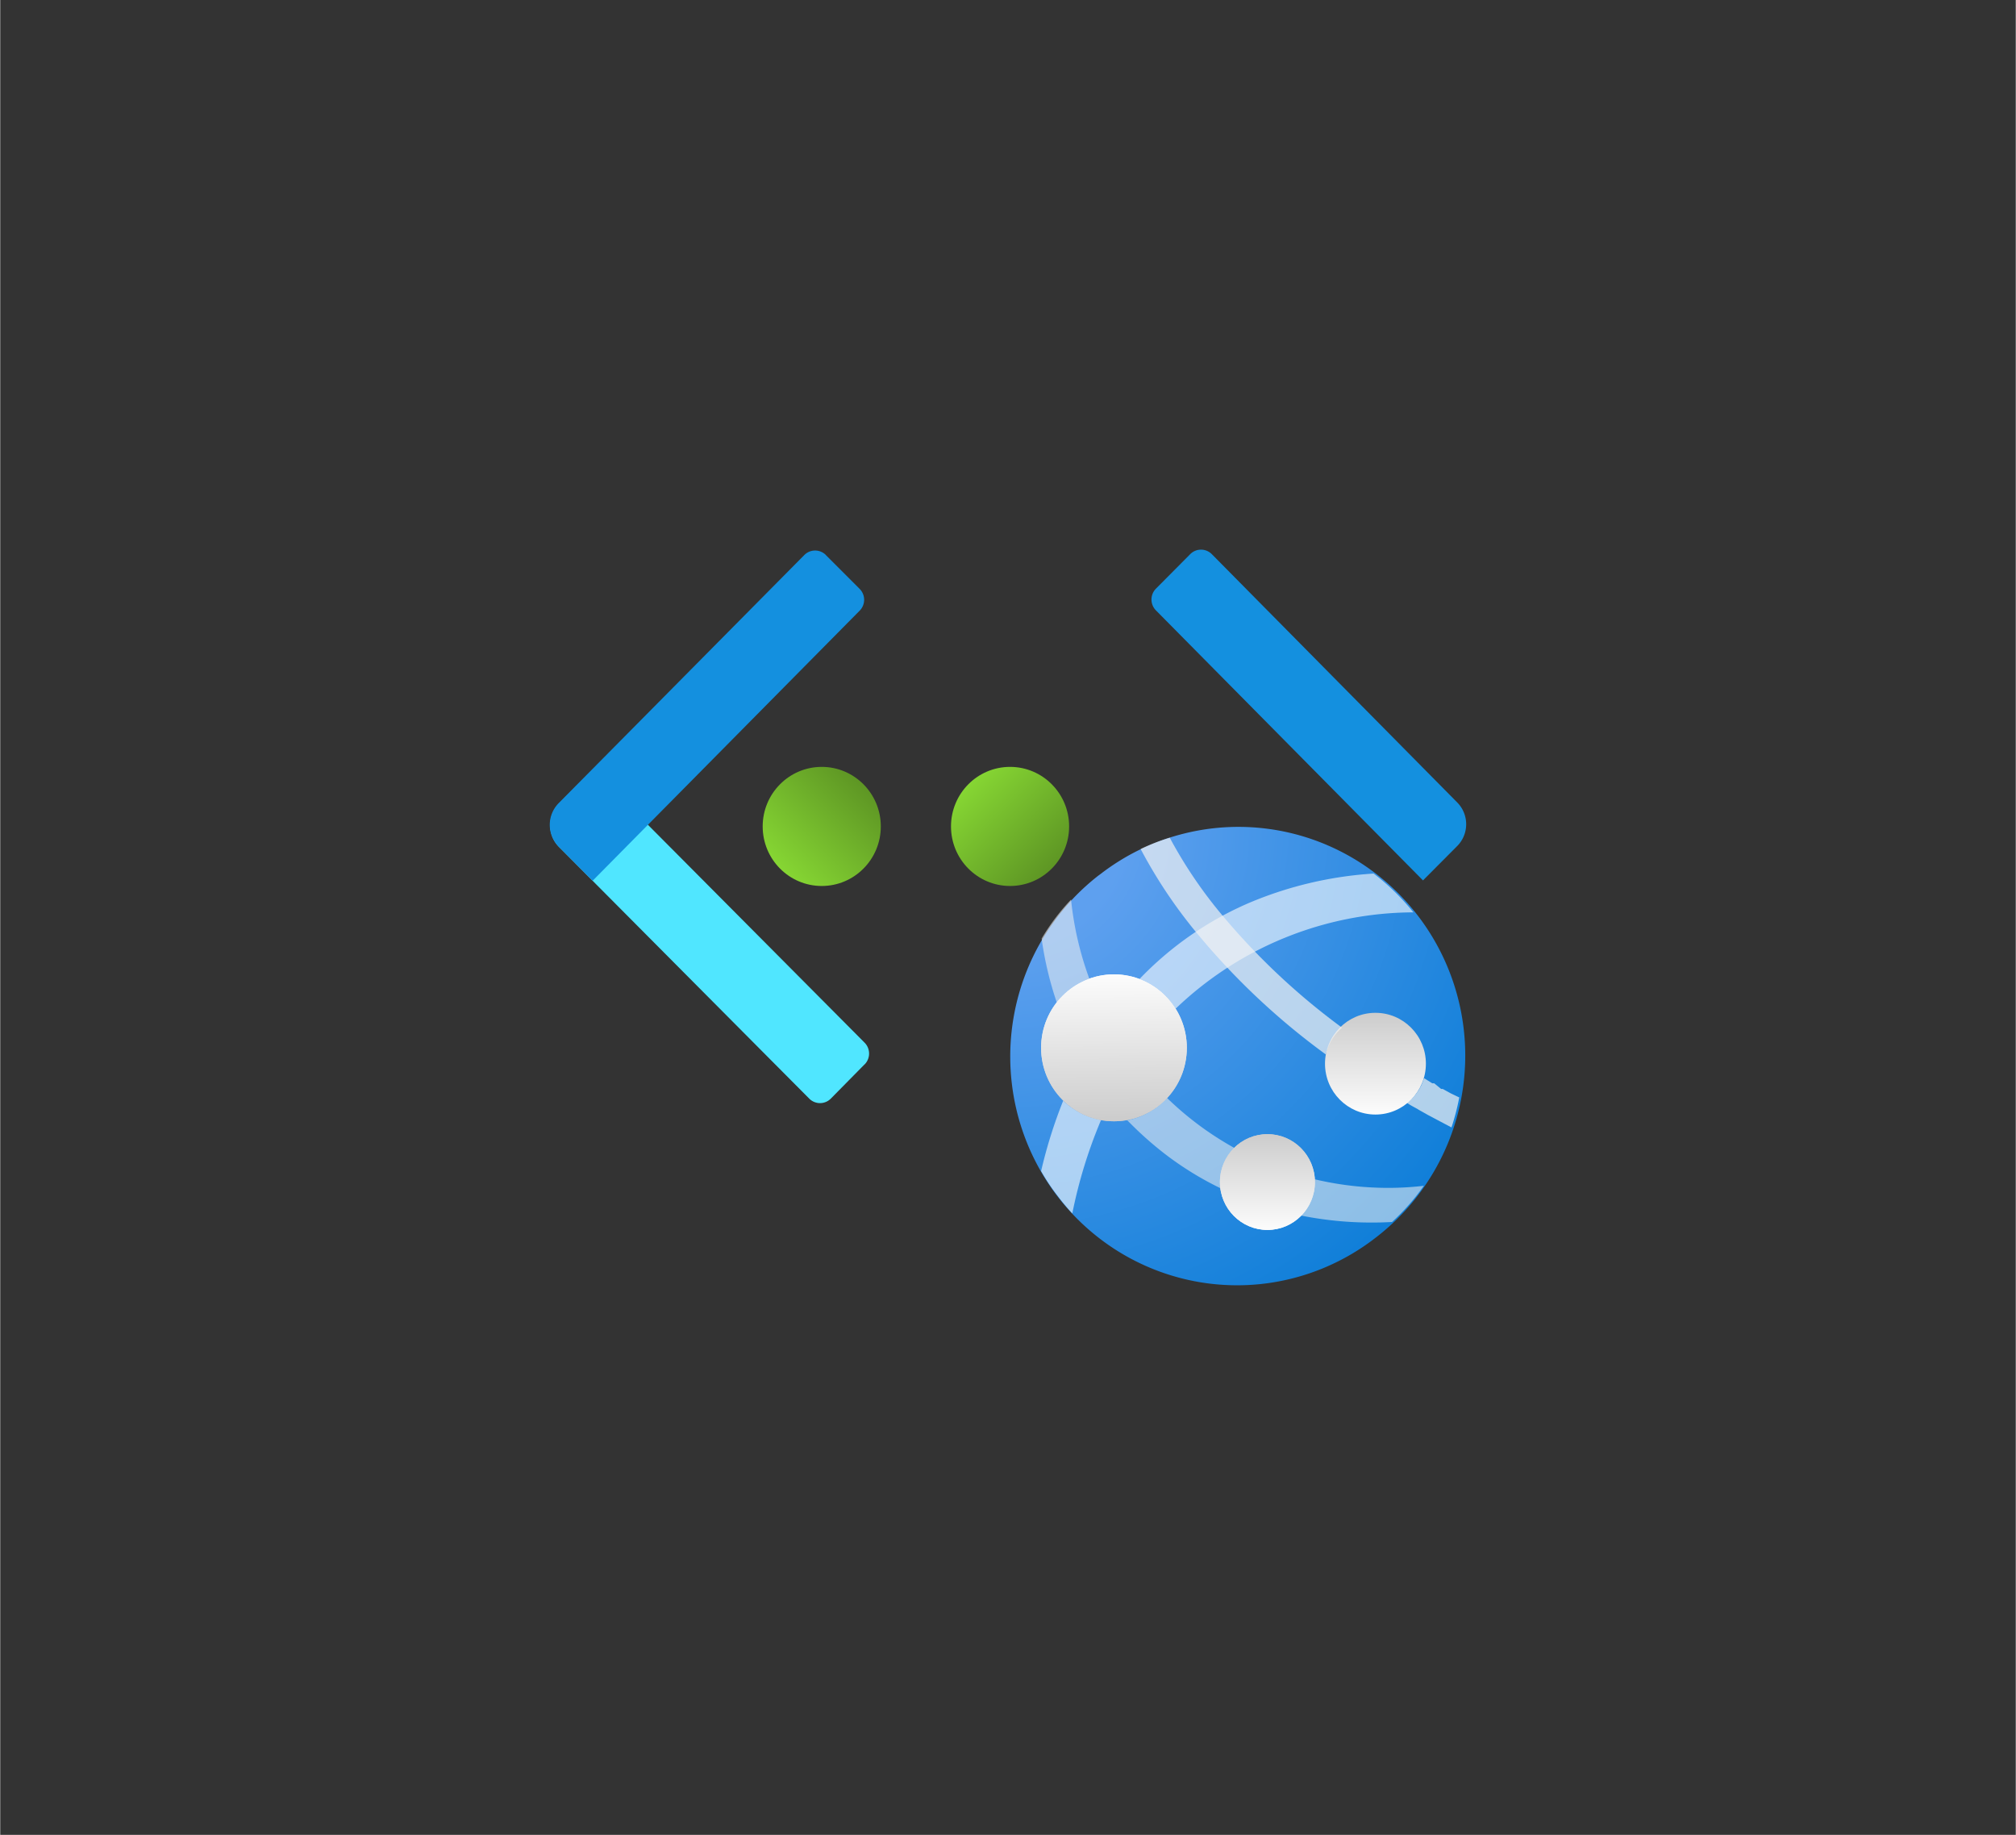 <?xml version="1.0" encoding="UTF-8" standalone="no"?>
<!DOCTYPE svg PUBLIC "-//W3C//DTD SVG 1.1//EN" "http://www.w3.org/Graphics/SVG/1.1/DTD/svg11.dtd">
<!-- Generated by Microsoft Visio, SVG Export App Service Networking.svg Page-1 -->
<svg xmlns="http://www.w3.org/2000/svg" xmlns:xlink="http://www.w3.org/1999/xlink" xmlns:ev="http://www.w3.org/2001/xml-events"
		width="1.732in" height="1.576in" viewBox="0 0 124.693 113.487" xml:space="preserve" color-interpolation-filters="sRGB"
		class="st11">
	<rect x="0" y="0" width="124.693" height="113.487" fill="#333333" stroke="none"/>
	<style type="text/css">
	<![CDATA[
		.st1 {fill:url(#grad0-6);stroke:none;stroke-linecap:butt;stroke-width:34}
		.st2 {fill:url(#grad0-10);stroke:none;stroke-linecap:butt;stroke-width:34}
		.st3 {fill:#50e6ff;stroke:none;stroke-linecap:butt;stroke-width:34}
		.st4 {fill:#1490df;stroke:none;stroke-linecap:butt;stroke-width:34}
		.st5 {fill:url(#grad7-18);stroke:none;stroke-linecap:butt;stroke-width:34}
		.st6 {fill:#ffffff;fill-opacity:0.6;stroke:none;stroke-linecap:butt;stroke-width:34}
		.st7 {fill:url(#grad0-24);stroke:none;stroke-linecap:butt;stroke-width:34}
		.st8 {fill:#f2f2f2;fill-opacity:0.55;stroke:none;stroke-linecap:butt;stroke-width:34}
		.st9 {fill:url(#grad0-30);stroke:none;stroke-linecap:butt;stroke-width:34}
		.st10 {fill:#f2f2f2;fill-opacity:0.7;stroke:none;stroke-linecap:butt;stroke-width:34}
		.st11 {fill:none;fill-rule:evenodd;font-size:12px;overflow:visible;stroke-linecap:square;stroke-miterlimit:3}
	]]>
	</style>

	<defs id="Patterns_And_Gradients">
		<linearGradient id="grad0-6" x1="0" y1="0" x2="1" y2="0" gradientTransform="rotate(45.175 0.5 0.5)">
			<stop offset="0" stop-color="#86d633" stop-opacity="1"/>
			<stop offset="1" stop-color="#5e9624" stop-opacity="1"/>
		</linearGradient>
		<linearGradient id="grad0-10" x1="0" y1="0" x2="1" y2="0" gradientTransform="rotate(-45.175 0.5 0.5)">
			<stop offset="0" stop-color="#86d633" stop-opacity="1"/>
			<stop offset="1" stop-color="#5e9624" stop-opacity="1"/>
		</linearGradient>
		<radialGradient id="grad7-18" cx="0" cy="0" r="1.4">
			<stop offset="0.18" stop-color="#5ea0ef" stop-opacity="1"/>
			<stop offset="1" stop-color="#0078d4" stop-opacity="1"/>
		</radialGradient>
		<linearGradient id="grad0-24" x1="0" y1="0" x2="1" y2="0" gradientTransform="rotate(-90.443 0.5 0.5)">
			<stop offset="0" stop-color="#cccccc" stop-opacity="1"/>
			<stop offset="1" stop-color="#fcfcfc" stop-opacity="1"/>
		</linearGradient>
		<linearGradient id="grad0-30" x1="0" y1="0" x2="1" y2="0" gradientTransform="rotate(90 0.5 0.5)">
			<stop offset="0" stop-color="#cccccc" stop-opacity="1"/>
			<stop offset="1" stop-color="#fcfcfc" stop-opacity="1"/>
		</linearGradient>
	</defs>
	<g>
		<title>Page-1</title>
		<g id="group14259-1" transform="translate(34,-36.967)">
			<title>App Service Networking.14259</title>
			<g id="group14260-2">
				<title>Sheet.14260</title>
				<g id="shape14261-3" transform="translate(24.82,-21.722)">
					<title>Sheet.14261</title>
					<ellipse cx="3.654" cy="109.804" rx="3.654" ry="3.683" class="st1"/>
				</g>
				<g id="shape14262-7" transform="translate(13.17,-21.722)">
					<title>Sheet.14262</title>
					<ellipse cx="3.654" cy="109.804" rx="3.654" ry="3.683" class="st2"/>
				</g>
				<g id="shape14263-11" transform="translate(0.025,-8.293)">
					<title>Sheet.14263</title>
					<path d="M19.45 111.09 L17.36 113.21 a0.945 0.952 0 0 1 -1.335 1.42109E-14 L0.55 97.65 A1.89 1.905
								 0 0 1 0.55 94.96 L2.64 92.85 L19.45 109.75 a0.945 0.952 0 0 1 -7.10543E-15 1.346 L19.45 111.09
								 Z" class="st3"/>
				</g>
				<g id="shape14264-13" transform="translate(0,-22.049)">
					<title>Sheet.14264</title>
					<path d="M17.07 93.34 L19.17 95.44 a0.945 0.952 0 0 1 2.84217E-14 1.346 L2.65 113.49 L0.55 111.38 A1.89
								 1.905 0 0 1 0.55 108.69 L15.75 93.34 a0.945 0.952 0 0 1 1.323 -0.003 ZM56.12 111.36
								 L54.02 113.47 L37.5 96.77 a0.945 0.952 0 0 1 -7.10543E-15 -1.346 L39.62 93.29 a0.945 0.952
								 0 0 1 1.335 -7.10543E-14 L56.14 108.65 A1.89 1.905 0 0 1 56.14 111.34 L56.12 111.36 Z"
							class="st4"/>
				</g>
				<g id="shape14265-15" transform="translate(31.438,1.42109E-14)">
					<title>Sheet.14265</title>
					<path d="M19.69 113.49 A14.035 14.147 0 1 1 2.49 91.13 L2.64 91.02 A14.031 14.144 0 0 1 19.69 113.49 Z"
							class="st5"/>
				</g>
				<g id="shape14266-19" transform="translate(30.395,-1.473)">
					<title>Sheet.14266</title>
					<path d="M6.09 98.99 A20.724 20.89 0 0 1 12.83 94.3 A23.685 23.875 0 0 1 20.57 92.47 A14.063 14.176 0 0
								 1 23.03 94.87 A21.443 21.614 -180 0 0 8.32 100.83 A4.554 4.591 -180 0 0 6.09 98.99 ZM1.37
								 106.51 A29.345 29.58 -180 0 0 0 110.87 A12.318 12.417 -180 0 0 1.02 112.4 A13.502 13.611 -180
								 0 0 1.93 113.49 A29.455 29.691 0 0 1 3.71 107.71 A4.548 4.584 0 0 1 1.37 106.52 L1.37 106.51
								 Z" class="st6"/>
				</g>
				<g id="shape14267-21" transform="translate(30.395,-7.169)">
					<title>Sheet.14267</title>
					<ellipse cx="4.507" cy="108.944" rx="4.507" ry="4.543" class="st7"/>
				</g>
				<g id="shape14268-25" transform="translate(30.427,-0.943)">
					<title>Sheet.14268</title>
					<path d="M0.94 99.92 A20.788 20.954 0 0 1 0 95.96 A13.43 13.537 0 0 1 1.82 93.55 A19.792 19.951 -180 0 0
								 2.95 98.44 A4.438 4.473 -180 0 0 0.94 99.92 ZM11.05 111.03 A2.942 2.965 0 0 1 11.94 108.92
								 A19.565 19.722 0 0 1 7.76 105.82 A4.501 4.537 0 0 1 5.3 107.2 A21.758 21.932 -180 0 0 7.69
								 109.33 A19.89 20.049 -180 0 0 11.08 111.41 A3.065 3.089 0 0 1 11.05 111.02 L11.05 111.03
								 ZM23.64 111.26 A13.509 13.617 0 0 1 21.68 113.49 A22.491 22.672 0 0 1 16.03 113.09 A2.888 2.911
								 -180 0 0 16.88 111.03 a0.592 0.597 -180 0 0 3.55271E-15 -0.184 A19.843 20.001 -180 0 0
								 21.43 111.38 A19.184 19.338 -180 0 0 23.66 111.25 L23.64 111.26 Z" class="st8"/>
				</g>
				<g id="shape14269-27" transform="translate(41.457,-0.448)">
					<title>Sheet.14269</title>
					<ellipse cx="2.939" cy="110.525" rx="2.939" ry="2.962" class="st9"/>
				</g>
				<g id="shape14270-31" transform="translate(47.958,-7.585)">
					<title>Sheet.14270</title>
					<ellipse cx="3.121" cy="110.341" rx="3.121" ry="3.146" class="st9"/>
				</g>
				<g id="shape14271-34" transform="translate(36.553,-6.791)">
					<title>Sheet.14271</title>
					<path d="M3.55 101.56 A30.05 30.291 0 0 1 -0 96.27 A12.362 12.461 0 0 1 1.8 95.57 A27.953 28.177 -180
								 0 0 5.1 100.43 A42.186 42.524 -180 0 0 12.46 107.32 A3.014 3.038 -180 0 0 11.46 108.98 A43.619
								 43.968 0 0 1 3.55 101.56 ZM19.76 111.66 L19.18 111.38 L18.69 111.11 L18.59 111.11 L18.16 110.76
								 L18.04 110.76 L17.53 110.44 A2.904 2.927 0 0 1 16.48 111.97 C16.67 112.11 16.89 112.22 17.11
								 112.34 L17.24 112.42 L17.81 112.74 L19.23 113.49 A14.258 14.373 -180 0 0 19.71 111.64 L19.76 111.66
								 Z" class="st10"/>
				</g>
				<g id="shape14272-36" transform="translate(30.395,-7.169)">
					<title>Sheet.14272</title>
					<ellipse cx="4.507" cy="108.944" rx="4.507" ry="4.543" class="st7"/>
				</g>
				<g id="shape14273-39" transform="translate(41.457,-0.448)">
					<title>Sheet.14273</title>
					<ellipse cx="2.939" cy="110.525" rx="2.939" ry="2.962" class="st9"/>
				</g>
			</g>
		</g>
	</g>
</svg>
